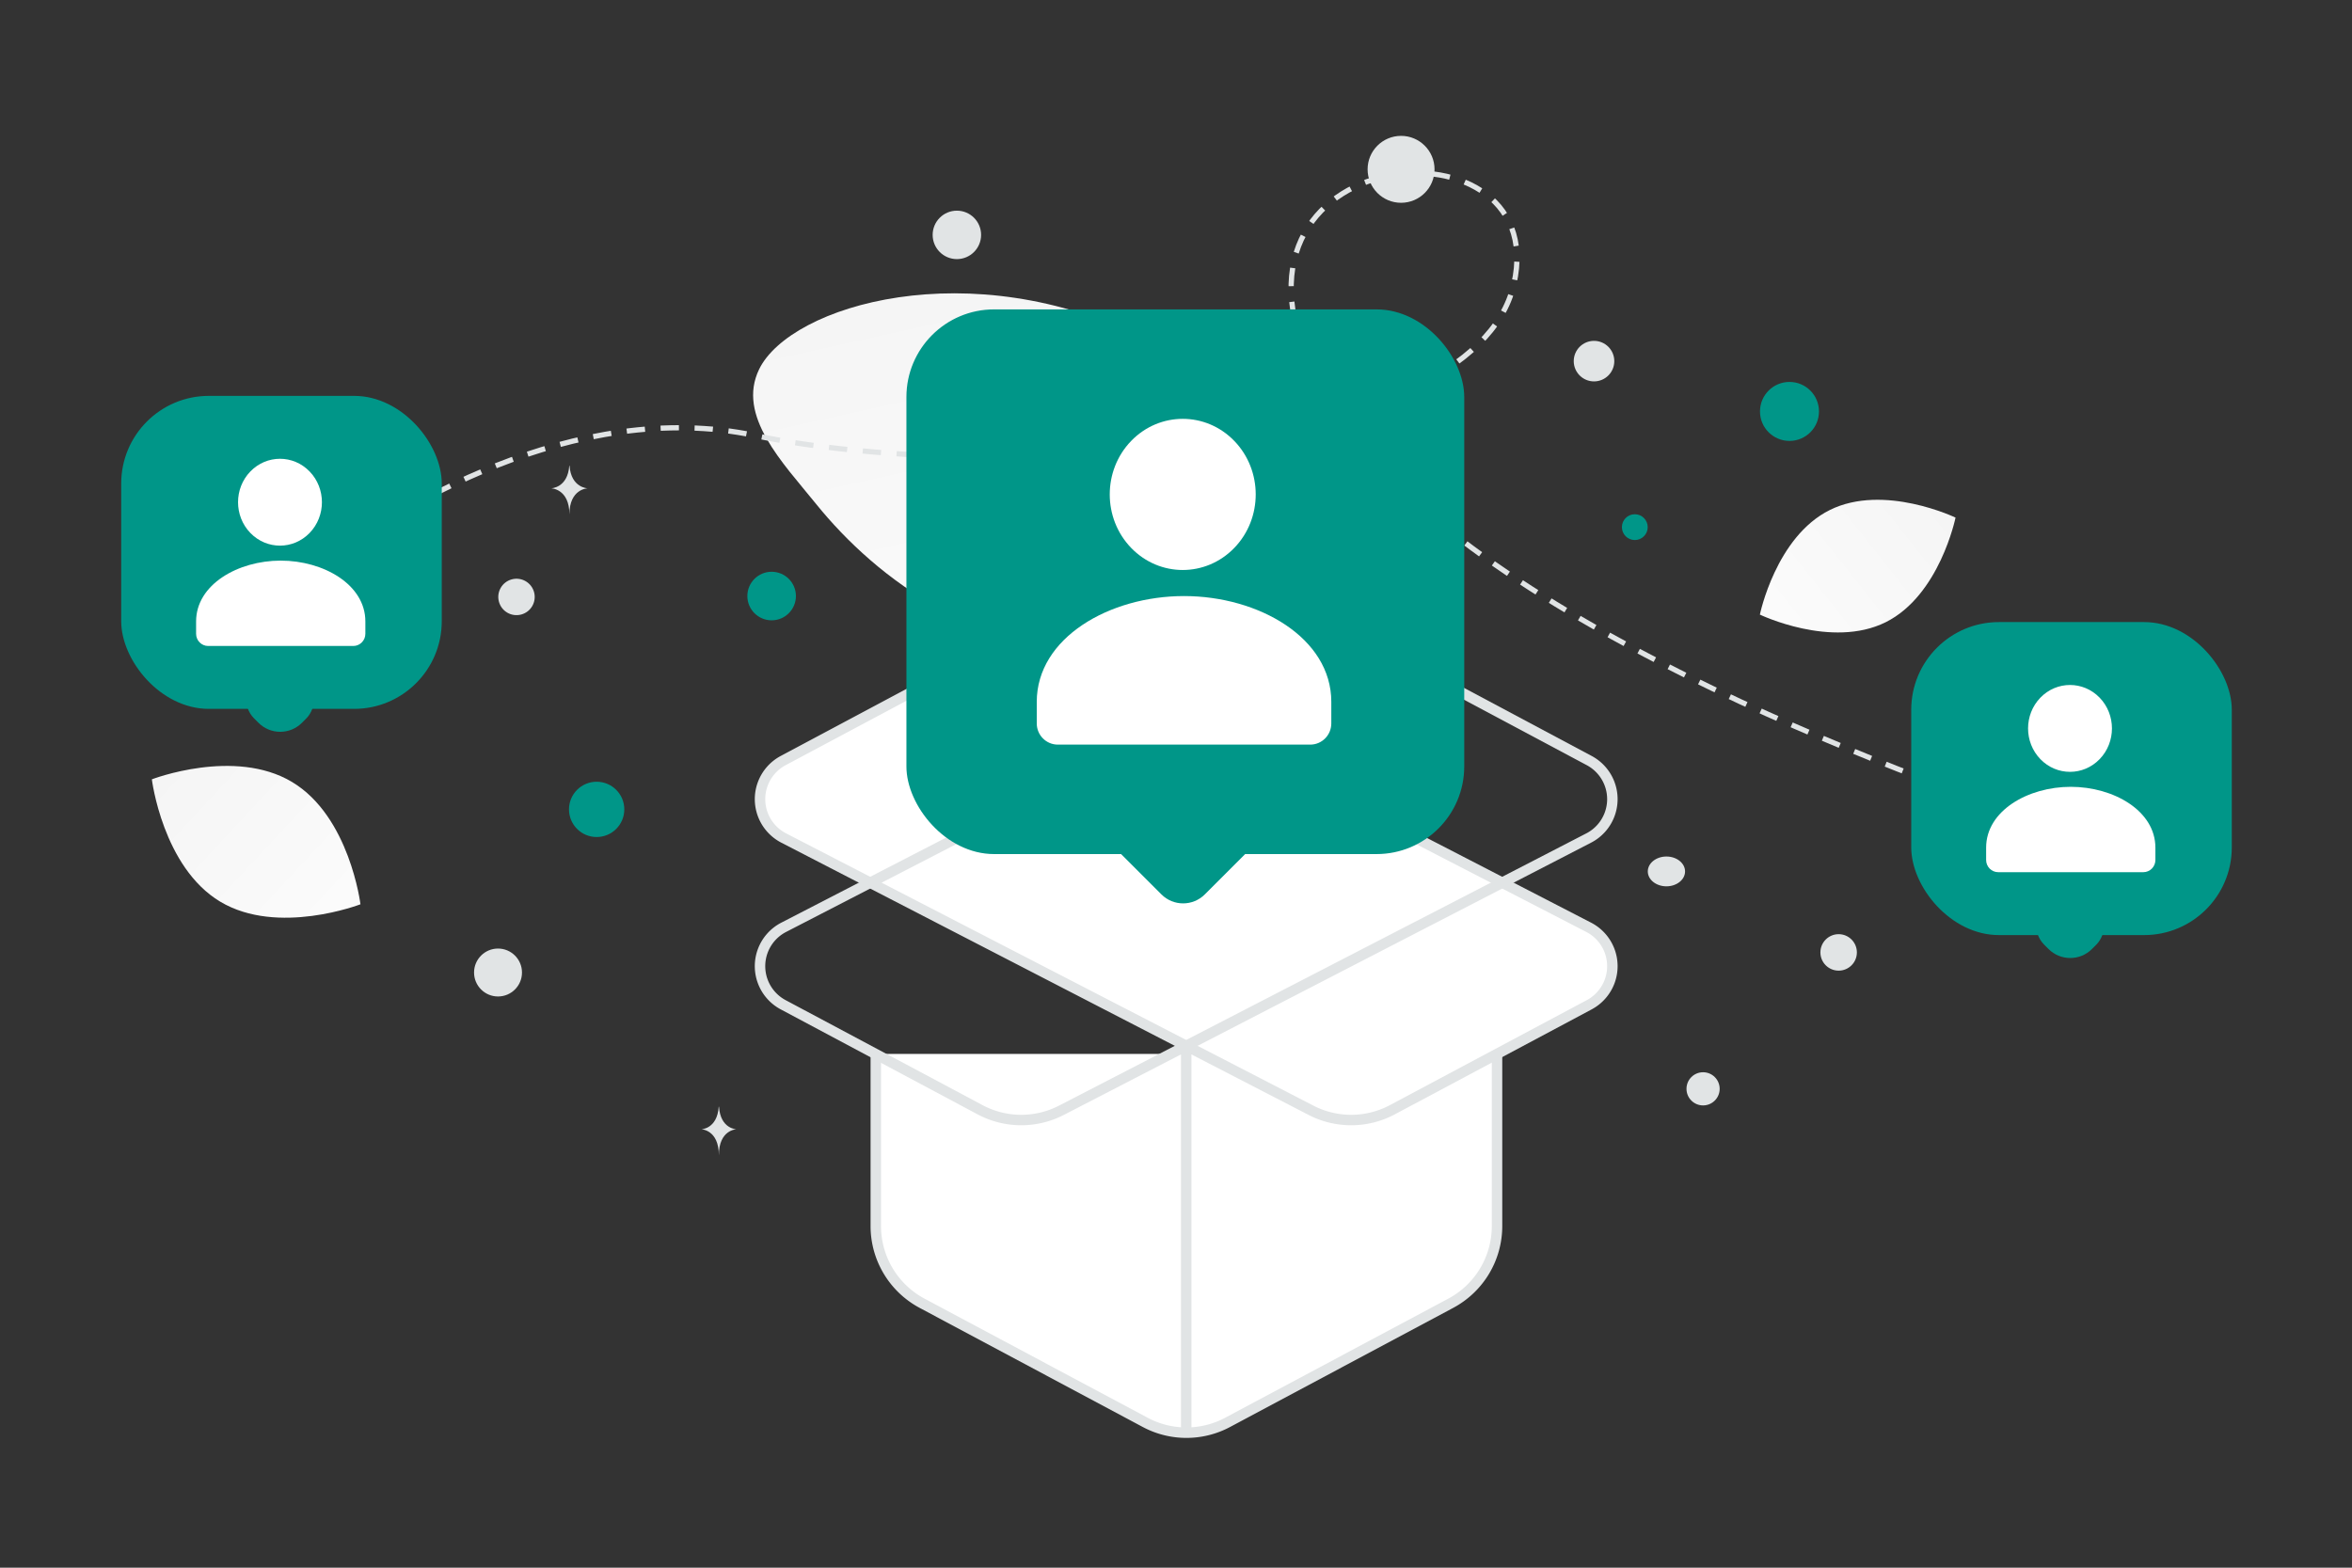 <svg width="900" height="600" viewBox="0 0 900 600" fill="none" xmlns="http://www.w3.org/2000/svg"><rect x="0" y="0" width="900" height="600" fill="#333333" stroke="none"/><path fill="transparent" d="M0 0h900v600H0z"/><path d="M518.027 235.49c-10.972 19.581-35.001 22.271-73.497 18.55-28.951-2.803-55.353-4.973-84.307-20.759-20.266-11.041-36.307-25.98-48.016-40.489-12.688-15.718-30.397-33.656-21.715-51.478 11.93-24.481 80.924-45.1 147.919-11.382 73.594 37.051 90.349 86.42 79.616 105.558z" fill="url(#a)"/><path d="M721.527 238.158c-20.67 10.253-48.103-2.931-48.103-2.931s6.097-29.801 26.777-40.04c20.67-10.253 48.092 2.916 48.092 2.916s-6.097 29.802-26.766 40.055z" fill="url(#b)"/><path d="M84.28 345.097c22.036 13.207 53.652.998 53.652.998s-4.134-33.618-26.184-46.811c-22.037-13.208-53.64-1.013-53.64-1.013s4.134 33.618 26.171 46.826z" fill="url(#c)"/><circle cx="684.752" cy="157.465" r="11.286" transform="rotate(180 684.752 157.465)" fill="#009688"/><circle cx="295.269" cy="228.123" r="9.291" transform="rotate(180 295.269 228.123)" fill="#009688"/><circle r="10.581" transform="matrix(-1 0 0 1 228.308 309.773)" fill="#009688"/><circle r="4.938" transform="matrix(-1 0 0 1 625.564 201.754)" fill="#009688"/><circle r="6.348" transform="matrix(-1 0 0 1 651.689 416.727)" fill="#E1E4E5"/><circle r="9.17" transform="matrix(-1 0 0 1 190.57 372.21)" fill="#E1E4E5"/><circle r="6.979" transform="matrix(-1 0 0 1 703.562 364.515)" fill="#E1E4E5"/><circle r="7.759" transform="matrix(-1 0 0 1 609.956 138.216)" fill="#E1E4E5"/><circle r="6.968" transform="scale(1 -1) rotate(-75 -50.052 -243.018)" fill="#E1E4E5"/><circle r="9.269" transform="matrix(-1 0 0 1 366.152 89.898)" fill="#E1E4E5"/><ellipse rx="7.13" ry="5.704" transform="matrix(-1 0 0 1 637.664 333.518)" fill="#E1E4E5"/><circle r="12.807" transform="matrix(0 1 1 0 536.124 64.807)" fill="#E1E4E5"/><path d="M217.834 178.241h.102c.601 8.522 6.939 8.653 6.939 8.653s-6.989.136-6.989 9.983c0-9.847-6.988-9.983-6.988-9.983s6.335-.131 6.936-8.653zm57.191 245.344h.098c.577 8.497 6.662 8.627 6.662 8.627s-6.71.136-6.71 9.954c0-9.818-6.71-9.954-6.71-9.954s6.083-.13 6.66-8.627z" fill="#E1E4E5"/><path fill-rule="evenodd" clip-rule="evenodd" d="M572.844 403.368v65.892a33.484 33.484 0 0 1-17.728 29.547l-85.377 45.584a33.48 33.48 0 0 1-31.506 0l-85.377-45.584a33.483 33.483 0 0 1-17.729-29.547v-65.892" fill="#fff"/><path d="M572.844 403.368v65.892a33.484 33.484 0 0 1-17.728 29.547l-85.377 45.584a33.48 33.48 0 0 1-31.506 0l-85.377-45.584a33.483 33.483 0 0 1-17.729-29.547v-65.892" stroke="#E1E4E5" stroke-width="4"/><path fill-rule="evenodd" clip-rule="evenodd" d="m406.075 250.728 201.842 104.177a16.74 16.74 0 0 1 .201 29.648l-75.333 40.177a33.48 33.48 0 0 1-31.104.218L299.889 320.737a16.74 16.74 0 0 1-.201-29.647l75.333-40.178a33.483 33.483 0 0 1 31.054-.184z" fill="#fff" stroke="#E1E4E5" stroke-width="4"/><path clip-rule="evenodd" d="M501.731 250.728 299.889 354.905a16.74 16.74 0 0 0-.201 29.648l75.333 40.177a33.48 33.48 0 0 0 31.104.218l201.792-104.211a16.74 16.74 0 0 0 .201-29.647l-75.333-40.178a33.483 33.483 0 0 0-31.054-.184z" stroke="#E1E4E5" stroke-width="4"/><path fill-rule="evenodd" clip-rule="evenodd" d="M453.904 548.327V400.239v148.088z" fill="#fff"/><path d="M453.904 548.327V400.239" stroke="#E1E4E5" stroke-width="4"/><path d="M122.768 217.696c26.779-23.025 97.454-65.47 165.926-51.054 85.591 18.019 274.792 10.511 290.559-57.812 15.767-68.322-128.386-54.808-72.077 42.796 45.048 78.082 203.466 138.647 277.795 164.424" stroke="#E1E4E5" stroke-width="2" stroke-dasharray="7 6"/><rect x="346.844" y="118.412" width="213.453" height="208.466" rx="33.551" fill="#009688"/><rect x="452.723" y="286.793" width="45.129" height="45.129" rx="11.743" transform="rotate(45 452.723 286.793)" fill="#009688"/><path fill-rule="evenodd" clip-rule="evenodd" d="M509.428 268.76v8.113c0 4.478-3.607 8.113-8.051 8.113h-96.61c-4.444 0-8.05-3.635-8.05-8.113v-8.243c0-24.549 27.839-40.499 56.355-40.499s56.356 15.958 56.356 40.499m-37.106-99.853c10.907 11.296 10.907 29.611 0 40.907-10.907 11.297-28.59 11.297-39.497 0-10.907-11.296-10.907-29.611 0-40.907 10.907-11.296 28.59-11.296 39.497 0z" fill="#fff"/><rect x="46.379" y="151.514" width="122.661" height="119.795" rx="33.551" fill="#009688"/><rect x="107.222" y="248.275" width="25.933" height="25.933" rx="11.743" transform="rotate(45 107.222 248.275)" fill="#009688"/><path fill-rule="evenodd" clip-rule="evenodd" d="M139.807 237.912v4.662c0 2.574-2.072 4.662-4.626 4.662H79.664c-2.554 0-4.626-2.088-4.626-4.662v-4.736c0-14.108 15.998-23.273 32.384-23.273 16.387 0 32.385 9.17 32.385 23.273m-21.322-57.381c6.267 6.491 6.267 17.016 0 23.507-6.268 6.492-16.43 6.492-22.697 0-6.268-6.491-6.268-17.016 0-23.507 6.267-6.492 16.429-6.492 22.697 0z" fill="#fff"/><rect x="731.339" y="238.089" width="122.661" height="119.795" rx="33.551" fill="#009688"/><rect x="792.182" y="334.85" width="25.933" height="25.933" rx="11.743" transform="rotate(45 792.182 334.85)" fill="#009688"/><path fill-rule="evenodd" clip-rule="evenodd" d="M824.768 324.487v4.662c0 2.574-2.073 4.662-4.627 4.662h-55.517c-2.554 0-4.626-2.088-4.626-4.662v-4.737c0-14.107 15.998-23.272 32.385-23.272 16.386 0 32.385 9.17 32.385 23.272m-21.323-57.381c6.267 6.492 6.267 17.017 0 23.508-6.268 6.491-16.43 6.491-22.697 0-6.268-6.491-6.268-17.016 0-23.508 6.267-6.491 16.429-6.491 22.697 0z" fill="#fff"/><defs><linearGradient id="a" x1="444.115" y1="362.393" x2="346.323" y2="-77.044" gradientUnits="userSpaceOnUse"><stop stop-color="#fff"/><stop offset="1" stop-color="#EEE"/></linearGradient><linearGradient id="b" x1="642.155" y1="270.14" x2="812.635" y2="135.289" gradientUnits="userSpaceOnUse"><stop stop-color="#fff"/><stop offset="1" stop-color="#EEE"/></linearGradient><linearGradient id="c" x1="169.556" y1="387.611" x2="-7.76" y2="222.861" gradientUnits="userSpaceOnUse"><stop stop-color="#fff"/><stop offset="1" stop-color="#EEE"/></linearGradient></defs></svg>